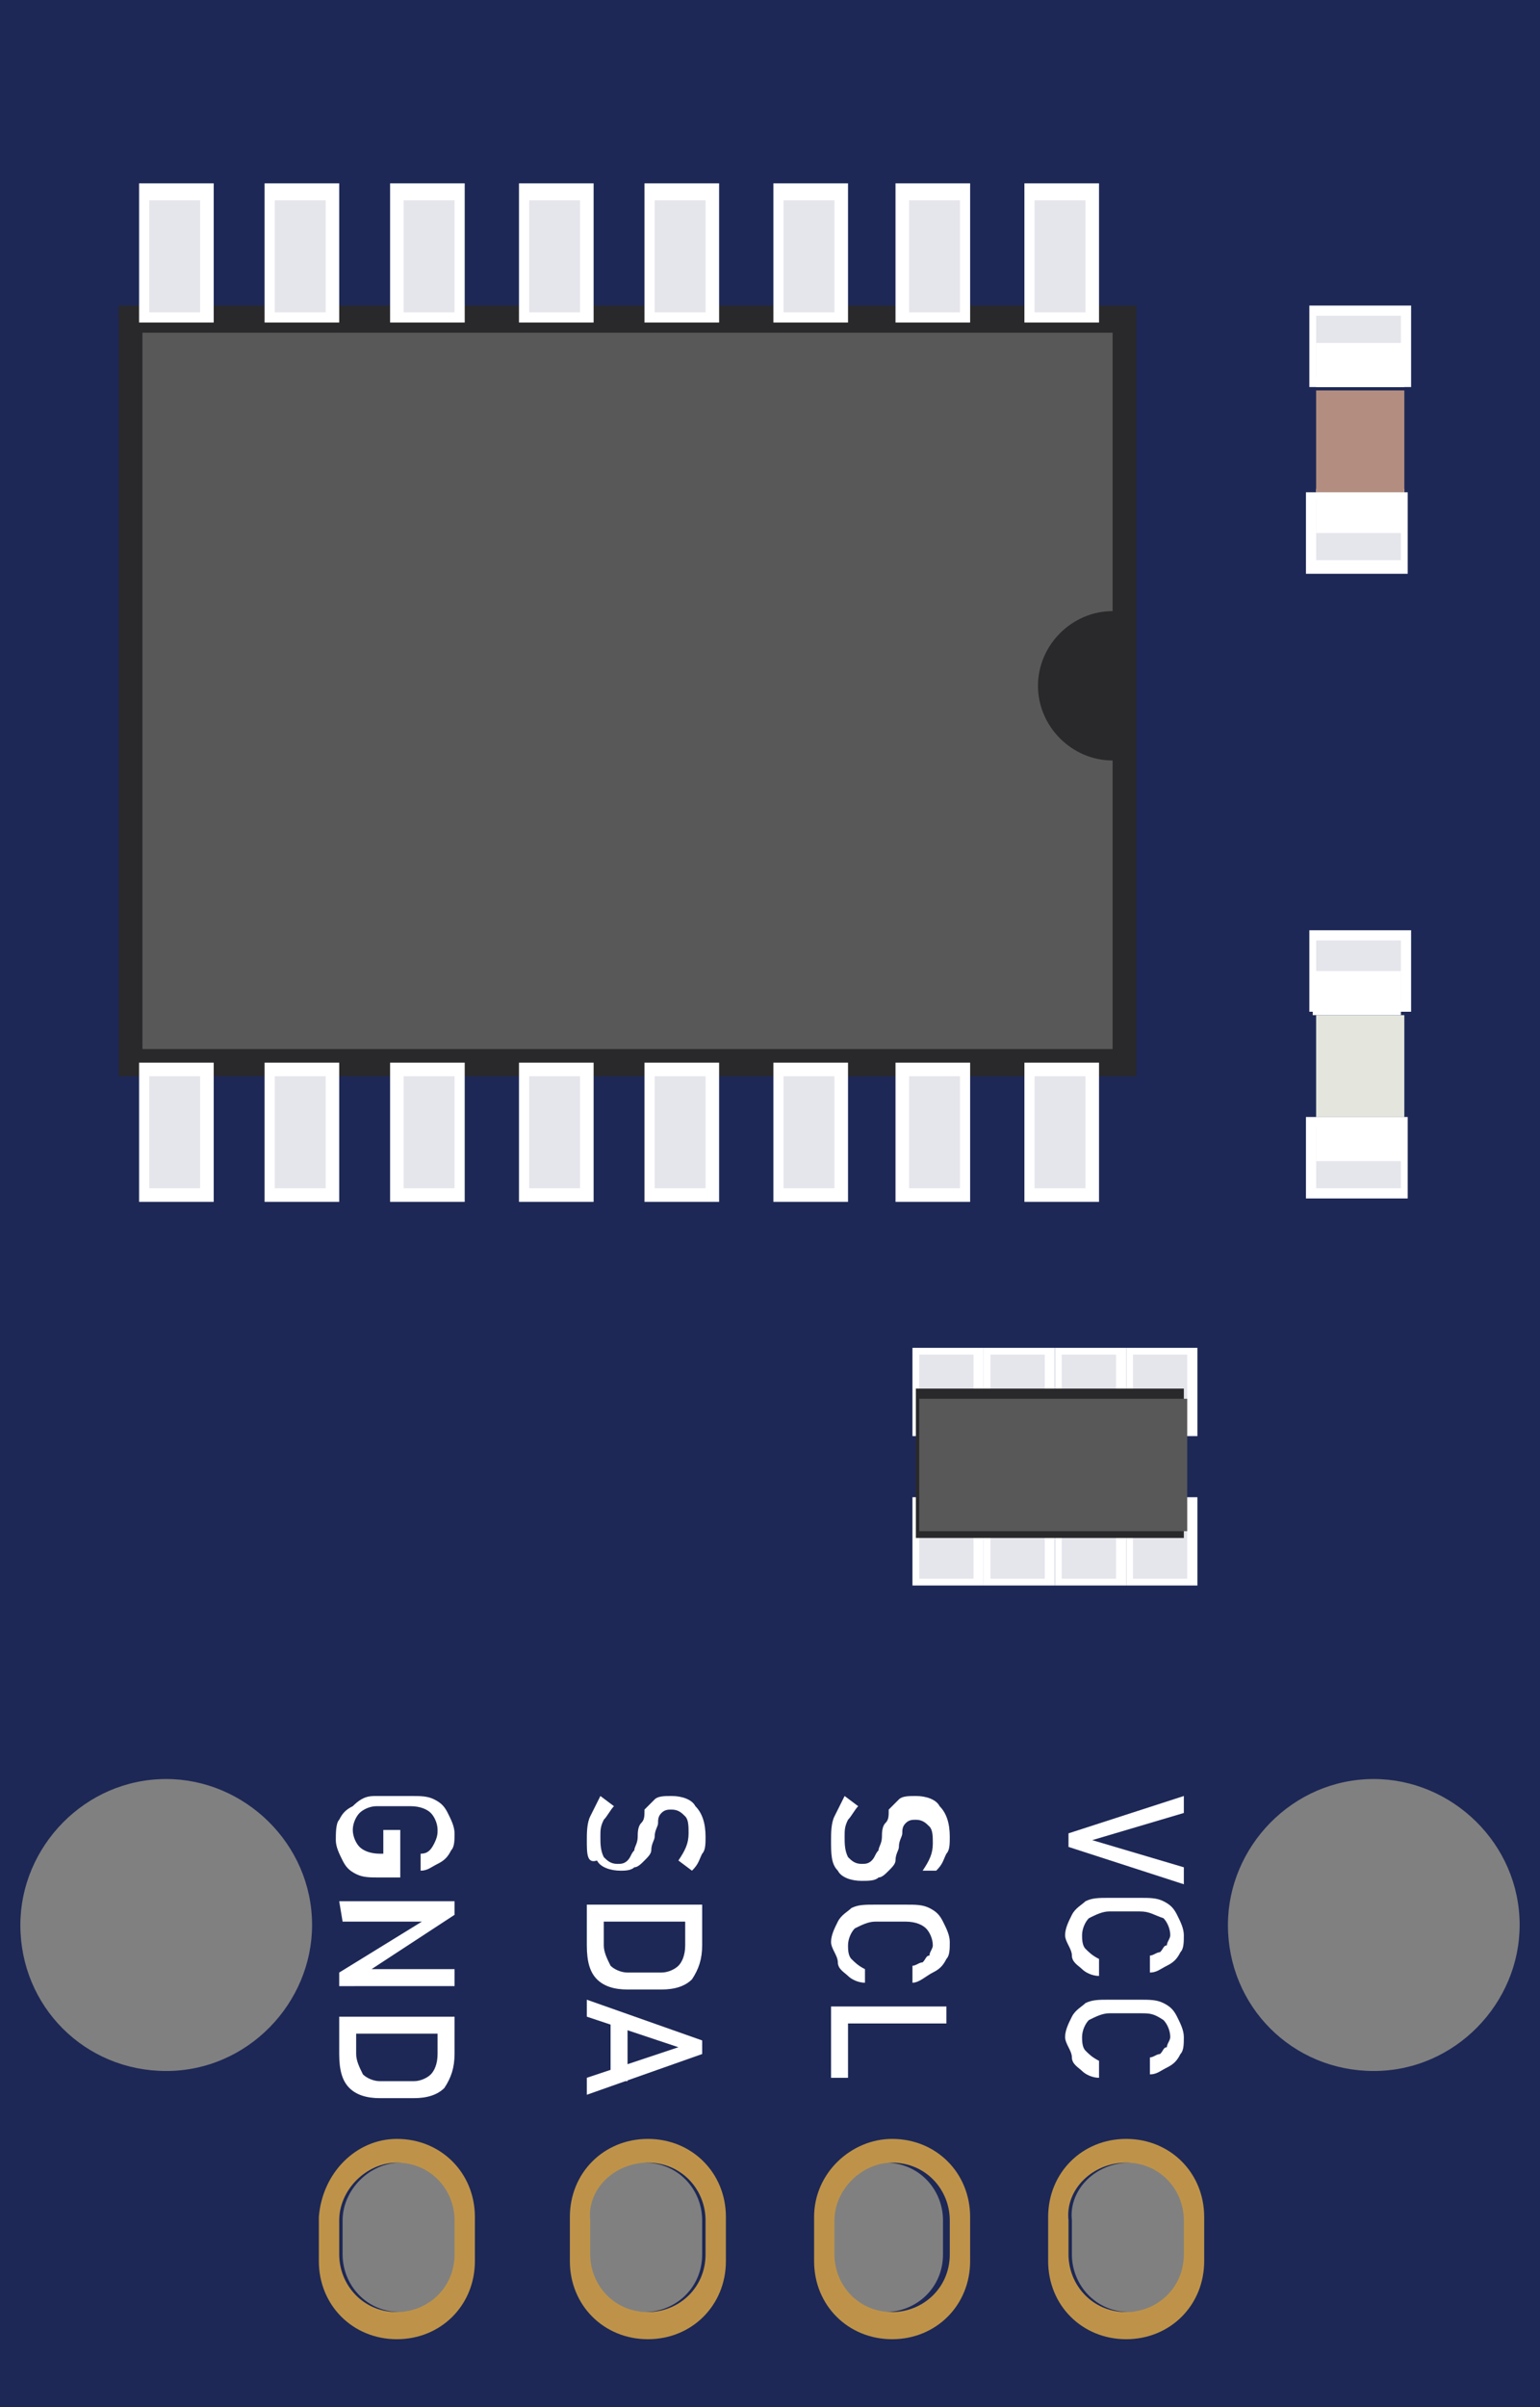 <?xml version="1.0" encoding="utf-8"?>
<!-- Generator: Adobe Illustrator 23.0.1, SVG Export Plug-In . SVG Version: 6.00 Build 0)  -->
<svg version="1.1" id="Layer_1" xmlns="http://www.w3.org/2000/svg" xmlns:xlink="http://www.w3.org/1999/xlink" x="0px" y="0px"
	 viewBox="0 0 45.4 70.9" style="enable-background:new 0 0 45.4 70.9;" xml:space="preserve">
<rect x="0" y="0" width="45.4" height="70.9" fill="#808080" stroke="none"/>
<style type="text/css">
	.st0{fill:#1D2856;}
	.st1{fill:#FFFFFF;}
	.st2{fill:#E5E5EC;}
	.st3{fill:#B38E80;}
	.st4{fill:#E4E6DE;}
	.st5{fill:#D1D1D1;}
	.st6{fill:#29292B;}
	.st7{fill:#595859;}
	.st8{enable-background:new    ;}
	.st9{fill:#BE9349;}
</style>
<g>
	<path class="st0" d="M45.4,0H0v70.9h45.4V0z M0.6,56.7c0-2.3,1.9-4.3,4.3-4.3c2.3,0,4.3,1.9,4.3,4.3C9.2,59,7.3,61,4.9,61
		S0.6,59.1,0.6,56.7z M36.2,56.7c0-2.3,1.9-4.3,4.3-4.3c2.3,0,4.3,1.9,4.3,4.3c0,2.3-1.9,4.3-4.3,4.3C38.1,61,36.2,59.1,36.2,56.7z
		 M10.1,66.4v-1c0-0.9,0.8-1.7,1.7-1.7c1,0,1.7,0.8,1.7,1.7v1c0,1-0.8,1.7-1.7,1.7C10.8,68.1,10.1,67.3,10.1,66.4z M17.3,66.4v-1
		c-0.1-0.9,0.7-1.7,1.7-1.7c1,0,1.7,0.8,1.7,1.7v1c0,1-0.8,1.7-1.7,1.7C18,68.1,17.3,67.3,17.3,66.4z M24.4,66.4v-1
		c0-0.9,0.8-1.7,1.7-1.7c1,0,1.7,0.8,1.7,1.7v1c0,1-0.8,1.7-1.7,1.7C25.1,68.1,24.4,67.3,24.4,66.4z M31.6,66.4v-1
		c-0.1-0.9,0.7-1.7,1.7-1.7s1.7,0.8,1.7,1.7v1c0,1-0.8,1.7-1.7,1.7C32.3,68.1,31.6,67.3,31.6,66.4z"/>
	<g>
		<g>
			<g>
				<rect x="38.6" y="9" class="st1" width="3" height="2.4"/>
				<rect x="38.8" y="9.3" class="st2" width="2.5" height="1.8"/>
			</g>
			<g>
				<rect x="38.5" y="14.5" class="st1" width="3" height="2.4"/>
				<rect x="38.8" y="14.7" class="st2" width="2.5" height="1.8"/>
			</g>
		</g>
		<g id="_x3C_Group_x3E__Capacitor_4_">
			<rect x="38.8" y="10.1" class="st1" width="2.6" height="1.3"/>
			<rect x="38.8" y="14.4" class="st1" width="2.6" height="1.3"/>
			<rect x="38.8" y="11.5" class="st3" width="2.6" height="3"/>
		</g>
	</g>
	<g>
		<g>
			<g>
				<rect x="38.6" y="27.4" class="st1" width="3" height="2.4"/>
				<rect x="38.8" y="27.7" class="st2" width="2.5" height="1.8"/>
			</g>
			<g>
				<rect x="38.5" y="32.9" class="st1" width="3" height="2.4"/>
				<rect x="38.8" y="33.2" class="st2" width="2.5" height="1.8"/>
			</g>
		</g>
		<g id="_x3C_Group_x3E__Capacitor_3_">
			<rect x="38.7" y="28.6" class="st1" width="2.6" height="1.3"/>
			<rect x="38.8" y="32.9" class="st1" width="2.6" height="1.3"/>
			<rect x="38.8" y="29.9" class="st4" width="2.6" height="3"/>
		</g>
	</g>
	<g>
		<g>
			<rect x="30.3" y="31.7" class="st5" width="1.9" height="1.8"/>
			<rect x="26.6" y="31.7" class="st5" width="1.9" height="1.8"/>
			<rect x="22.9" y="31.7" class="st5" width="1.9" height="1.8"/>
			<rect x="19.2" y="31.7" class="st5" width="1.9" height="1.8"/>
			<rect x="15.4" y="31.7" class="st5" width="1.9" height="1.8"/>
			<rect x="11.6" y="31.7" class="st5" width="1.9" height="1.8"/>
			<rect x="8" y="31.7" class="st5" width="1.9" height="1.8"/>
			<rect x="4.2" y="31.7" class="st5" width="1.9" height="1.8"/>
		</g>
		<rect x="30.3" y="7.2" class="st5" width="1.9" height="1.8"/>
		<rect x="26.6" y="7.2" class="st5" width="1.9" height="1.8"/>
		<rect x="22.9" y="7.2" class="st5" width="1.9" height="1.8"/>
		<rect x="19.2" y="7.2" class="st5" width="1.9" height="1.8"/>
		<rect x="15.4" y="7.2" class="st5" width="1.9" height="1.8"/>
		<rect x="11.6" y="7.2" class="st5" width="1.9" height="1.8"/>
		<rect x="8" y="7.2" class="st5" width="1.9" height="1.8"/>
		<rect x="4.2" y="7.2" class="st5" width="1.9" height="1.8"/>
		<rect x="3.5" y="9" class="st6" width="30" height="22.7"/>
		<g>
			<g>
				<g>
					<rect x="30.2" y="5.4" class="st1" width="2.2" height="4.1"/>
					<rect x="30.5" y="5.9" class="st2" width="1.5" height="3.3"/>
				</g>
			</g>
			<g>
				<g>
					<rect x="26.4" y="5.4" class="st1" width="2.2" height="4.1"/>
					<rect x="26.8" y="5.9" class="st2" width="1.5" height="3.3"/>
				</g>
			</g>
			<g>
				<g>
					<rect x="22.8" y="5.4" class="st1" width="2.2" height="4.1"/>
					<rect x="23.1" y="5.9" class="st2" width="1.5" height="3.3"/>
				</g>
			</g>
			<g>
				<g>
					<rect x="19" y="5.4" class="st1" width="2.2" height="4.1"/>
					<rect x="19.3" y="5.9" class="st2" width="1.5" height="3.3"/>
				</g>
			</g>
			<g>
				<g>
					<rect x="15.3" y="5.4" class="st1" width="2.2" height="4.1"/>
					<rect x="15.6" y="5.9" class="st2" width="1.5" height="3.3"/>
				</g>
			</g>
			<g>
				<g>
					<rect x="11.5" y="5.4" class="st1" width="2.2" height="4.1"/>
					<rect x="11.9" y="5.9" class="st2" width="1.5" height="3.3"/>
				</g>
			</g>
			<g>
				<g>
					<rect x="7.8" y="5.4" class="st1" width="2.2" height="4.1"/>
					<rect x="8.1" y="5.9" class="st2" width="1.5" height="3.3"/>
				</g>
			</g>
			<g>
				<g>
					<rect x="4.1" y="5.4" class="st1" width="2.2" height="4.1"/>
					<rect x="4.4" y="5.9" class="st2" width="1.5" height="3.3"/>
				</g>
			</g>
			<g>
				<g>
					<rect x="30.2" y="31.3" class="st1" width="2.2" height="4.1"/>
					<rect x="30.5" y="31.7" class="st2" width="1.5" height="3.3"/>
				</g>
			</g>
			<g>
				<g>
					<rect x="26.4" y="31.3" class="st1" width="2.2" height="4.1"/>
					<rect x="26.8" y="31.7" class="st2" width="1.5" height="3.3"/>
				</g>
			</g>
			<g>
				<g>
					<rect x="22.8" y="31.3" class="st1" width="2.2" height="4.1"/>
					<rect x="23.1" y="31.7" class="st2" width="1.5" height="3.3"/>
				</g>
			</g>
			<g>
				<g>
					<rect x="19" y="31.3" class="st1" width="2.2" height="4.1"/>
					<rect x="19.3" y="31.7" class="st2" width="1.5" height="3.3"/>
				</g>
			</g>
			<g>
				<g>
					<rect x="15.3" y="31.3" class="st1" width="2.2" height="4.1"/>
					<rect x="15.6" y="31.7" class="st2" width="1.5" height="3.3"/>
				</g>
			</g>
			<g>
				<g>
					<rect x="11.5" y="31.3" class="st1" width="2.2" height="4.1"/>
					<rect x="11.9" y="31.7" class="st2" width="1.5" height="3.3"/>
				</g>
			</g>
			<g>
				<g>
					<rect x="7.8" y="31.3" class="st1" width="2.2" height="4.1"/>
					<rect x="8.1" y="31.7" class="st2" width="1.5" height="3.3"/>
				</g>
			</g>
			<g>
				<g>
					<rect x="4.1" y="31.3" class="st1" width="2.2" height="4.1"/>
					<rect x="4.4" y="31.7" class="st2" width="1.5" height="3.3"/>
				</g>
			</g>
			<g>
				<path class="st7" d="M32.8,30.9v-8.5c-1.2,0-2.2-1-2.2-2.2c0-1.2,1-2.2,2.2-2.2V9.8H4.2v21.1C4.2,30.9,32.8,30.9,32.8,30.9z"/>
			</g>
		</g>
	</g>
	<g class="st8">
		<path class="st1" d="M31.5,54l3.4-1.1v0.5l-2.7,0.8l2.7,0.8v0.5l-3.4-1.1C31.5,54.4,31.5,54,31.5,54z"/>
		<path class="st1" d="M31.4,57c0-0.2,0.1-0.4,0.2-0.6c0.1-0.2,0.3-0.3,0.4-0.4c0.2-0.1,0.4-0.1,0.7-0.1h0.9c0.3,0,0.5,0,0.7,0.1
			c0.2,0.1,0.3,0.2,0.4,0.4s0.2,0.4,0.2,0.6c0,0.2,0,0.4-0.1,0.5c-0.1,0.2-0.2,0.3-0.4,0.4c-0.2,0.1-0.3,0.2-0.5,0.2v-0.5
			c0.1,0,0.2-0.1,0.3-0.1c0.1-0.1,0.1-0.2,0.2-0.2c0-0.1,0.1-0.2,0.1-0.3c0-0.2-0.1-0.4-0.2-0.5c-0.3-0.1-0.4-0.2-0.7-0.2h-0.9
			c-0.2,0-0.4,0.1-0.6,0.2c-0.1,0.1-0.2,0.3-0.2,0.5c0,0.1,0,0.3,0.1,0.4c0.1,0.1,0.2,0.2,0.4,0.3v0.5c-0.2,0-0.4-0.1-0.5-0.2
			c-0.1-0.1-0.3-0.2-0.3-0.4S31.4,57.2,31.4,57z"/>
		<path class="st1" d="M31.4,60c0-0.2,0.1-0.4,0.2-0.6c0.1-0.2,0.3-0.3,0.4-0.4c0.2-0.1,0.4-0.1,0.7-0.1h0.9c0.3,0,0.5,0,0.7,0.1
			c0.2,0.1,0.3,0.2,0.4,0.4s0.2,0.4,0.2,0.6c0,0.2,0,0.4-0.1,0.5c-0.1,0.2-0.2,0.3-0.4,0.4c-0.2,0.1-0.3,0.2-0.5,0.2v-0.5
			c0.1,0,0.2-0.1,0.3-0.1c0.1-0.1,0.1-0.2,0.2-0.2c0-0.1,0.1-0.2,0.1-0.3c0-0.2-0.1-0.4-0.2-0.5c-0.3-0.2-0.4-0.2-0.7-0.2h-0.9
			c-0.2,0-0.4,0.1-0.6,0.2c-0.1,0.1-0.2,0.3-0.2,0.5c0,0.1,0,0.3,0.1,0.4s0.2,0.2,0.4,0.3v0.5c-0.2,0-0.4-0.1-0.5-0.2
			c-0.1-0.1-0.3-0.2-0.3-0.4S31.4,60.2,31.4,60z"/>
	</g>
	<path class="st9" d="M35.5,66.6v-1.3c0-1.3-1-2.3-2.3-2.3c-1.3,0-2.3,1-2.3,2.3v1.3c0,1.3,1,2.3,2.3,2.3
		C34.5,68.9,35.5,67.9,35.5,66.6z M31.5,66.4v-1c-0.1-0.9,0.7-1.7,1.7-1.7c1,0,1.7,0.8,1.7,1.7v1c0,1-0.8,1.7-1.7,1.7
		C32.2,68.1,31.5,67.3,31.5,66.4z"/>
	<g class="st8">
		<path class="st1" d="M24.5,54.2c0-0.2,0-0.5,0.1-0.7s0.2-0.4,0.3-0.6l0.4,0.3c-0.1,0.1-0.2,0.3-0.3,0.4c-0.1,0.2-0.1,0.3-0.1,0.5
			s0,0.4,0.1,0.6c0.1,0.1,0.2,0.2,0.4,0.2l0,0c0.1,0,0.2,0,0.3-0.1c0.1-0.1,0.1-0.2,0.2-0.3c0-0.1,0.1-0.2,0.1-0.4
			c0-0.1,0-0.3,0.1-0.4c0.1-0.1,0.1-0.2,0.1-0.4c0.1-0.1,0.2-0.2,0.3-0.3c0.1-0.1,0.3-0.1,0.5-0.1l0,0c0.3,0,0.6,0.1,0.7,0.3
			c0.2,0.2,0.3,0.5,0.3,0.9c0,0.2,0,0.4-0.1,0.5c-0.1,0.2-0.1,0.3-0.3,0.5h-0.4c0.2-0.3,0.3-0.5,0.3-0.8c0-0.2,0-0.4-0.1-0.5
			c-0.1-0.1-0.2-0.2-0.4-0.2l0,0c-0.1,0-0.2,0-0.3,0.1c-0.1,0.1-0.1,0.2-0.1,0.3c0,0.1-0.1,0.2-0.1,0.4c0,0.1-0.1,0.2-0.1,0.4
			c0,0.1-0.1,0.2-0.2,0.3c-0.1,0.1-0.2,0.2-0.3,0.2c-0.1,0.1-0.3,0.1-0.5,0.1l0,0c-0.3,0-0.6-0.1-0.7-0.3
			C24.5,54.9,24.5,54.6,24.5,54.2z"/>
		<path class="st1" d="M24.5,57.2c0-0.2,0.1-0.4,0.2-0.6c0.1-0.2,0.3-0.3,0.4-0.4c0.2-0.1,0.4-0.1,0.7-0.1h0.9c0.3,0,0.5,0,0.7,0.1
			c0.2,0.1,0.3,0.2,0.4,0.4S28,57,28,57.2c0,0.2,0,0.4-0.1,0.5c-0.1,0.2-0.2,0.3-0.4,0.4c-0.2,0.1-0.4,0.3-0.6,0.3v-0.5
			c0.1,0,0.2-0.1,0.3-0.1c0.1-0.1,0.1-0.2,0.2-0.2c0-0.1,0.1-0.2,0.1-0.3c0-0.2-0.1-0.4-0.2-0.5c-0.1-0.1-0.3-0.2-0.6-0.2h-0.9
			c-0.2,0-0.4,0.1-0.6,0.2c-0.1,0.1-0.2,0.3-0.2,0.5c0,0.1,0,0.3,0.1,0.4s0.2,0.2,0.4,0.3v0.4c-0.2,0-0.4-0.1-0.5-0.2
			c-0.1-0.1-0.3-0.2-0.3-0.4S24.5,57.4,24.5,57.2z"/>
		<path class="st1" d="M24.5,59.1h3.4v0.5h-3.4V59.1z M24.5,59.3H25v1.9h-0.5V59.3z"/>
	</g>
	<path class="st9" d="M28.6,66.6v-1.3c0-1.3-1-2.3-2.3-2.3c-1.2,0-2.3,1-2.3,2.3v1.3c0,1.3,1,2.3,2.3,2.3
		C27.6,68.9,28.6,67.9,28.6,66.6z M24.6,66.4v-1c0-0.9,0.8-1.7,1.7-1.7c1,0,1.7,0.8,1.7,1.7v1c0,1-0.8,1.7-1.7,1.7
		C25.3,68.1,24.6,67.3,24.6,66.4z"/>
	<g class="st8">
		<path class="st1" d="M17.3,54.2c0-0.2,0-0.5,0.1-0.7s0.2-0.4,0.3-0.6l0.4,0.3c-0.1,0.1-0.2,0.3-0.3,0.4c-0.1,0.2-0.1,0.3-0.1,0.5
			s0,0.4,0.1,0.6c0.1,0.1,0.2,0.2,0.4,0.2l0,0c0.1,0,0.2,0,0.3-0.1c0.1-0.1,0.1-0.2,0.2-0.3c0-0.1,0.1-0.2,0.1-0.4
			c0-0.1,0-0.3,0.1-0.4c0.1-0.1,0.1-0.2,0.1-0.4c0.1-0.1,0.2-0.2,0.3-0.3c0.1-0.1,0.3-0.1,0.5-0.1l0,0c0.3,0,0.6,0.1,0.7,0.3
			c0.2,0.2,0.3,0.5,0.3,0.9c0,0.2,0,0.4-0.1,0.5c-0.1,0.2-0.1,0.3-0.3,0.5L20,54.8c0.2-0.3,0.3-0.5,0.3-0.8c0-0.2,0-0.4-0.1-0.5
			c-0.1-0.1-0.2-0.2-0.4-0.2l0,0c-0.1,0-0.2,0-0.3,0.1c-0.1,0.1-0.1,0.2-0.1,0.3c0,0.1-0.1,0.2-0.1,0.4c0,0.1-0.1,0.2-0.1,0.4
			c0,0.1-0.1,0.2-0.2,0.3c-0.1,0.1-0.2,0.2-0.3,0.2c-0.1,0.1-0.3,0.1-0.4,0.1l0,0c-0.3,0-0.6-0.1-0.7-0.3
			C17.3,54.9,17.3,54.6,17.3,54.2z"/>
		<path class="st1" d="M17.3,56.1h3.4v0.5h-3.4V56.1z M17.3,56.5h0.5v0.8c0,0.2,0.1,0.4,0.2,0.6c0.1,0.1,0.3,0.2,0.5,0.2h1
			c0.2,0,0.4-0.1,0.5-0.2c0.1-0.1,0.2-0.3,0.2-0.6v-0.8h0.5v0.8c0,0.4-0.1,0.7-0.3,1c-0.2,0.2-0.5,0.3-0.9,0.3h-1
			c-0.4,0-0.7-0.1-0.9-0.3c-0.2-0.2-0.3-0.5-0.3-1C17.3,57.3,17.3,56.5,17.3,56.5z"/>
		<path class="st1" d="M17.3,58.9l3.4,1.2v0.4l-3.4,1.2v-0.5l2.7-0.9l-2.7-0.9V58.9z M18,59.5h0.5v1.8H18V59.5z"/>
	</g>
	<path class="st9" d="M21.4,66.6v-1.3c0-1.3-1-2.3-2.3-2.3c-1.3,0-2.3,1-2.3,2.3v1.3c0,1.3,1,2.3,2.3,2.3
		C20.4,68.9,21.4,67.9,21.4,66.6z M17.4,66.4v-1c-0.1-0.9,0.7-1.7,1.7-1.7c1,0,1.7,0.8,1.7,1.7v1c0,1-0.8,1.7-1.7,1.7
		C18.1,68.1,17.4,67.3,17.4,66.4z"/>
	<g class="st8">
		<path class="st1" d="M11.8,54.1v1.2h-0.6c-0.3,0-0.5,0-0.7-0.1c-0.2-0.1-0.3-0.2-0.4-0.4c-0.1-0.2-0.2-0.4-0.2-0.6
			c0-0.2,0-0.5,0.1-0.6c0.1-0.2,0.2-0.3,0.4-0.4c0.3-0.3,0.5-0.3,0.7-0.3h1c0.3,0,0.5,0,0.7,0.1c0.2,0.1,0.3,0.2,0.4,0.4
			s0.2,0.4,0.2,0.6c0,0.2,0,0.4-0.1,0.5c-0.1,0.2-0.2,0.3-0.4,0.4c-0.2,0.1-0.3,0.2-0.5,0.2v-0.5c0.2,0,0.3-0.1,0.4-0.3
			s0.1-0.3,0.1-0.4c0-0.2-0.1-0.4-0.2-0.5c-0.1-0.1-0.3-0.2-0.6-0.2h-1c-0.2,0-0.4,0.1-0.5,0.2c-0.1,0.1-0.2,0.3-0.2,0.5
			s0.1,0.4,0.2,0.5c0.1,0.1,0.3,0.2,0.6,0.2h0.1v-0.7h0.5V54.1z"/>
		<path class="st1" d="M10,56h3.4v0.4l-2.6,1.7L10.7,58h2.7v0.5H10v-0.4l2.6-1.6l0.1,0.1h-2.6L10,56L10,56z"/>
		<path class="st1" d="M10,59.4h3.4v0.5H10V59.4z M10,59.7h0.5v0.8c0,0.2,0.1,0.4,0.2,0.6c0.1,0.1,0.3,0.2,0.5,0.2h1
			c0.2,0,0.4-0.1,0.5-0.2s0.2-0.3,0.2-0.6v-0.8h0.5v0.8c0,0.4-0.1,0.7-0.3,1c-0.2,0.2-0.5,0.3-0.9,0.3h-1c-0.4,0-0.7-0.1-0.9-0.3
			S10,61,10,60.5V59.7z"/>
	</g>
	<path class="st9" d="M14,66.6v-1.3c0-1.3-1-2.3-2.3-2.3c-1.2,0-2.2,1-2.3,2.3v1.3c0,1.3,1,2.3,2.3,2.3S14,67.9,14,66.6z M10,66.4
		v-1c0-0.9,0.8-1.7,1.7-1.7c1,0,1.7,0.8,1.7,1.7v1c0,1-0.8,1.7-1.7,1.7C10.7,68.1,10,67.3,10,66.4z"/>
	<g>
		<g>
			<g>
				<rect x="33.2" y="39.7" class="st1" width="2.1" height="2.6"/>
				<rect x="33.4" y="39.9" class="st2" width="1.6" height="2.2"/>
			</g>
			<g>
				<rect x="33.2" y="44.1" class="st1" width="2.1" height="2.6"/>
				<rect x="33.4" y="44.3" class="st2" width="1.6" height="2.2"/>
			</g>
		</g>
		<g>
			<g>
				<rect x="31.1" y="39.7" class="st1" width="2.1" height="2.6"/>
				<rect x="31.3" y="39.9" class="st2" width="1.6" height="2.2"/>
			</g>
			<g>
				<rect x="31.1" y="44.1" class="st1" width="2.1" height="2.6"/>
				<rect x="31.3" y="44.3" class="st2" width="1.6" height="2.2"/>
			</g>
		</g>
		<g>
			<g>
				<rect x="29" y="39.7" class="st1" width="2.1" height="2.6"/>
				<rect x="29.2" y="39.9" class="st2" width="1.6" height="2.2"/>
			</g>
			<g>
				<rect x="29" y="44.1" class="st1" width="2.1" height="2.6"/>
				<rect x="29.2" y="44.3" class="st2" width="1.6" height="2.2"/>
			</g>
		</g>
		<g>
			<g>
				<rect x="26.9" y="39.7" class="st1" width="2.1" height="2.6"/>
				<rect x="27.1" y="39.9" class="st2" width="1.6" height="2.2"/>
			</g>
			<g>
				<rect x="26.9" y="44.1" class="st1" width="2.1" height="2.6"/>
				<rect x="27.1" y="44.3" class="st2" width="1.6" height="2.2"/>
			</g>
		</g>
		<g>
			<rect x="27" y="40.9" class="st6" width="7.9" height="4.4"/>
			<rect x="27.1" y="41.2" class="st7" width="7.9" height="3.9"/>
		</g>
	</g>
</g>
</svg>
